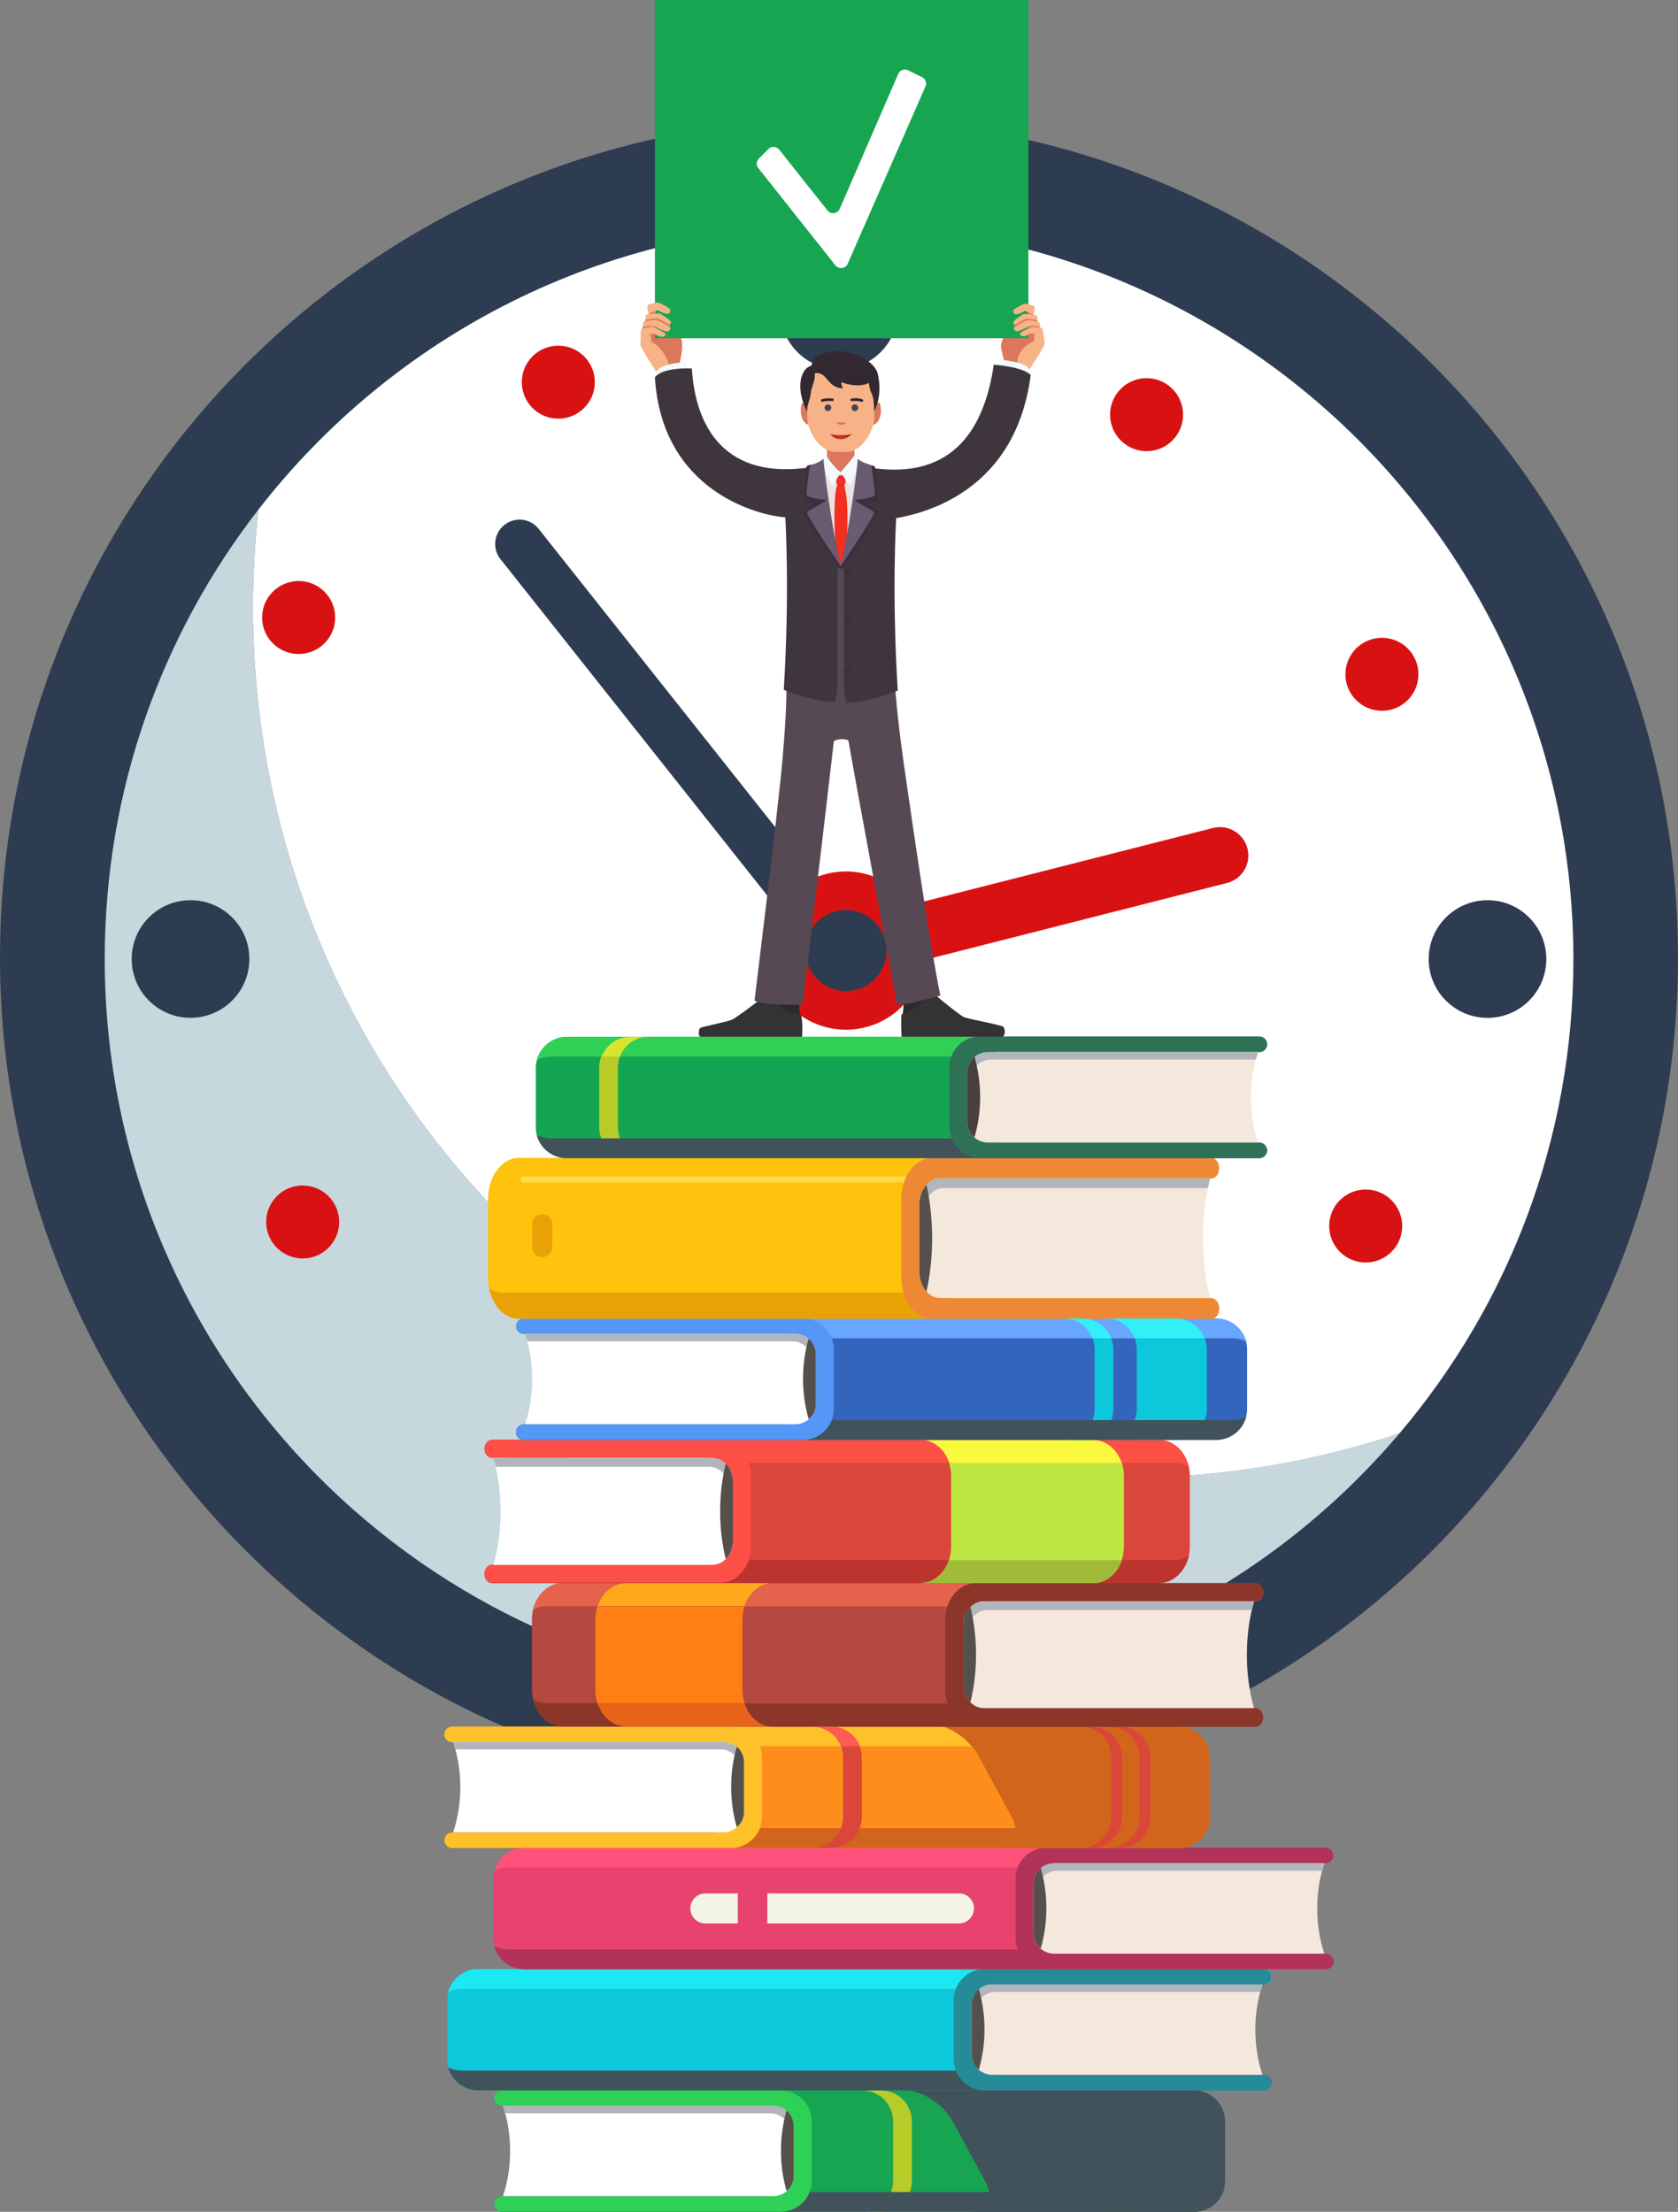 <svg width="2039" height="2688" viewBox="0 0 2039 2688" xmlns="http://www.w3.org/2000/svg" xmlns:xlink="http://www.w3.org/1999/xlink"><rect x="0" y="0" width="2039" height="2688" fill="#808080" stroke="none"/><title>bisonbooks</title><desc>Created using Figma</desc><use xlink:href="#a" transform="translate(0 144)" fill="#2E3C51"/><use xlink:href="#b" transform="translate(127.26 619.2)" fill="#C6D8DD"/><use xlink:href="#c" transform="translate(307.4 273.3)" fill="#FFF"/><use xlink:href="#d" transform="translate(948.06 305.9)" fill="#2E3C51"/><use xlink:href="#e" transform="translate(948.06 1882)" fill="#2E3C51"/><use xlink:href="#f" transform="translate(160 1094)" fill="#2E3C51"/><use xlink:href="#g" transform="translate(1736.04 1094)" fill="#2E3C51"/><use xlink:href="#h" transform="translate(1348.9 459.6)" fill="#D81212"/><use xlink:href="#i" transform="translate(1634.87 775.1)" fill="#D81212"/><use xlink:href="#j" transform="translate(323.45 1440.7)" fill="#D81212"/><use xlink:href="#k" transform="translate(609.42 1756.2)" fill="#D81212"/><use xlink:href="#l" transform="translate(1615.16 1445.6)" fill="#D81212"/><use xlink:href="#m" transform="translate(1299.67 1731.5)" fill="#D81212"/><use xlink:href="#n" transform="translate(634.07 420.1)" fill="#D81212"/><use xlink:href="#o" transform="translate(318.5 706.1)" fill="#D81212"/><use xlink:href="#p" transform="rotate(110.477 310.807 841.567)" fill="#2E3C51"/><use xlink:href="#q" transform="rotate(75.727 142.855 1428.601)" fill="#D81212"/><use xlink:href="#r" transform="translate(600.54 2540.5)" fill="#17A552"/><use xlink:href="#s" transform="translate(1047.84 2540.5)" fill="#B7CC27"/><use xlink:href="#t" transform="translate(1351.34 2540.5)" fill="#B7CC27"/><use xlink:href="#u" transform="translate(600.54 2660.2)" fill="#42525B" opacity=".5"/><use xlink:href="#v" transform="translate(600.54 2540.5)" fill="#2ED155"/><use xlink:href="#w" transform="translate(611.14 2559.2)" fill="#FFF"/><use xlink:href="#x" transform="translate(611.14 2559.2)" fill="#B1B6BC"/><use xlink:href="#y" transform="translate(948.96 2564.8)" fill="#56504C"/><use xlink:href="#z" transform="translate(543.46 2393)" fill="#0DC8DB"/><use xlink:href="#A" transform="translate(544.7 2512.7)" fill="#42525B" opacity=".5"/><use xlink:href="#B" transform="translate(544.7 2393)" fill="#1CE8F2"/><use xlink:href="#C" transform="translate(1158.88 2393)" fill="#258B99"/><use xlink:href="#D" transform="translate(1180.71 2411.7)" fill="#F4E7DC"/><use xlink:href="#E" transform="translate(1181.02 2411.7)" fill="#B1B6BC"/><use xlink:href="#F" transform="translate(1180.71 2417.3)" fill="#56504C"/><use xlink:href="#G" transform="translate(599.6 2245.8)" fill="#E8426E"/><use xlink:href="#H" transform="translate(600.85 2365.5)" fill="#B23259"/><use xlink:href="#I" transform="translate(600.85 2245.5)" fill="#FF527B"/><use xlink:href="#J" transform="translate(1234.05 2245.5)" fill="#B23259"/><use xlink:href="#K" transform="translate(1255.89 2264.5)" fill="#F4E7DC"/><use xlink:href="#L" transform="translate(1255.89 2264.5)" fill="#B1B6BC"/><use xlink:href="#M" transform="translate(1255.89 2270.1)" fill="#56504C"/><use xlink:href="#N" transform="translate(932.42 2301)" fill="#F4F4E4"/><use xlink:href="#O" transform="translate(838.85 2301)" fill="#F4F4E4"/><use xlink:href="#P" transform="translate(540.02 2098.3)" fill="#FF8D1C"/><use xlink:href="#Q" transform="translate(540.02 2218)" fill="#D1651C"/><use xlink:href="#R" transform="translate(540.02 2098.6)" fill="#FFC12A"/><use xlink:href="#S" transform="translate(987.01 2098.3)" fill="#DA463A"/><use xlink:href="#T" transform="translate(540.02 2098.3)" fill="#FFC12A"/><use xlink:href="#U" transform="translate(550.63 2117)" fill="#FFF"/><use xlink:href="#V" transform="translate(550.63 2117)" fill="#B1B6BC"/><use xlink:href="#W" transform="translate(888.44 2122.6)" fill="#56504C"/><use xlink:href="#X" transform="translate(1146.72 2098.3)" fill="#D1651C" opacity=".7"/><use xlink:href="#Y" transform="translate(1461.76 2112.3)" fill="#D1651C"/><use xlink:href="#Z" transform="translate(1461.13 2111.7)" fill="#D1651C"/><use xlink:href="#aa" transform="translate(1465.19 2117.3)" fill="#D1651C"/><use xlink:href="#ab" transform="translate(1466.44 2119.8)" fill="#D1651C"/><use xlink:href="#ac" transform="translate(1464.88 2116.7)" fill="#D1651C"/><use xlink:href="#ad" transform="translate(1459.89 2110.1)" fill="#D1651C"/><use xlink:href="#ae" transform="translate(1181.03 2120.4)" fill="#D1651C"/><use xlink:href="#af" transform="translate(1458.64 2108.9)" fill="#D1651C"/><use xlink:href="#ag" transform="translate(1454.27 2105.4)" fill="#D1651C"/><use xlink:href="#ah" transform="translate(1457.39 2107.6)" fill="#D1651C"/><use xlink:href="#ai" transform="translate(1312.97 2098.3)" fill="#DA463A" opacity=".54"/><use xlink:href="#aj" transform="translate(1347.28 2098.3)" fill="#DA463A" opacity=".54"/><use xlink:href="#ak" transform="translate(646.39 1923.9)" fill="#B54840"/><use xlink:href="#al" transform="translate(723.44 1952.3)" fill="#FF7F15"/><use xlink:href="#am" transform="translate(725.93 2069.9)" fill="#E8641A"/><use xlink:href="#an" transform="translate(647.64 2065.2)" fill="#8C362A"/><use xlink:href="#ao" transform="translate(904.66 2070.2)" fill="#8C362A"/><use xlink:href="#ap" transform="translate(725.93 1923.9)" fill="#FFA81D"/><use xlink:href="#aq" transform="translate(647.64 1923.9)" fill="#E5624C" opacity=".87"/><use xlink:href="#ar" transform="translate(904.66 1924.2)" fill="#E5624C" opacity=".9"/><use xlink:href="#as" transform="translate(1148.59 1923.9)" fill="#8C362A"/><use xlink:href="#at" transform="translate(1170.42 1946.1)" fill="#F4E7DC"/><use xlink:href="#au" transform="translate(1170.73 1946.1)" fill="#B1B6BC"/><use xlink:href="#av" transform="translate(1170.42 1952.9)" fill="#56504C"/><use xlink:href="#aw" transform="translate(588.68 1749.9)" fill="#DA463A"/><use xlink:href="#ax" transform="translate(588.68 1890.9)" fill="#BC342E"/><use xlink:href="#ay" transform="translate(1118.33 1778)" fill="#BFE743"/><use xlink:href="#az" transform="translate(1118.33 1749.9)" fill="#F9F93D"/><use xlink:href="#aA" transform="translate(589 1749.9)" fill="#FC5047"/><use xlink:href="#aB" transform="translate(1328.25 1749.9)" fill="#FC5047"/><use xlink:href="#aC" transform="translate(588.68 1749.6)" fill="#FC5047"/><use xlink:href="#aD" transform="translate(599.6 1772)" fill="#FFF"/><use xlink:href="#aE" transform="translate(599.6 1772)" fill="#B1B6BC"/><use xlink:href="#aF" transform="translate(875.03 1778.6)" fill="#56504C"/><use xlink:href="#aG" transform="translate(627.05 1602.4)" fill="#3465BC"/><use xlink:href="#S" transform="translate(1292.7 1602.4)" fill="#0DC8DB"/><use xlink:href="#aH" transform="translate(1343.85 1602.4)" fill="#0DC8DB"/><use xlink:href="#aI" transform="translate(627.05 1722.1)" fill="#42525B" opacity=".5"/><use xlink:href="#aJ" transform="translate(627.05 1602.4)" fill="#68A6FF"/><use xlink:href="#aK" transform="translate(627.05 1602.4)" fill="#5497F7"/><use xlink:href="#U" transform="translate(637.97 1621.1)" fill="#FFF"/><use xlink:href="#V" transform="translate(637.97 1621.1)" fill="#B1B6BC"/><use xlink:href="#W" transform="translate(975.78 1626.7)" fill="#56504C"/><use xlink:href="#aL" transform="translate(593.05 1407.2)" fill="#FFC20D"/><use xlink:href="#aM" transform="translate(636.1 1433.3)" fill="#FFDC48"/><use xlink:href="#aN" transform="translate(594.3 1565.9)" fill="#E8A205"/><use xlink:href="#aO" transform="translate(1095.25 1407.2)" fill="#EF8834"/><use xlink:href="#aP" transform="translate(1117.08 1432.1)" fill="#F4E7DC"/><use xlink:href="#aQ" transform="translate(1117.39 1432.1)" fill="#B1B6BC"/><use xlink:href="#aR" transform="translate(1117.08 1439.9)" fill="#56504C"/><use xlink:href="#aS" transform="translate(646.7 1475.5)" fill="#E8A205"/><use xlink:href="#aT" transform="translate(651.07 1260)" fill="#14A552"/><use xlink:href="#aU" transform="translate(728.11 1283.7)" fill="#B7CC27"/><use xlink:href="#aV" transform="translate(652.32 1379.7)" fill="#42525B" opacity=".5"/><use xlink:href="#aW" transform="translate(730.61 1260)" fill="#D8E52E"/><use xlink:href="#aX" transform="translate(652.63 1260)" fill="#2ED155"/><use xlink:href="#aY" transform="translate(753.38 1260)" fill="#2ED155"/><use xlink:href="#aZ" transform="translate(1153.58 1259.6)" fill="#2E7256"/><use xlink:href="#ba" transform="translate(1175.41 1278.7)" fill="#F4E7DC"/><use xlink:href="#bb" transform="translate(1175.41 1278.7)" fill="#B1B6BC"/><use xlink:href="#bc" transform="translate(1175.41 1284.3)" fill="#47403C"/><use xlink:href="#bd" transform="translate(1216.23 380.7)" fill="#DC765D"/><use xlink:href="#be" transform="translate(784.26 380.3)" fill="#DC765D"/><use xlink:href="#bf" transform="translate(795.8)" fill="#17A552"/><use xlink:href="#bg" transform="translate(919.53 84.5)" fill="#FFF"/><use xlink:href="#bh" transform="translate(1231.2 369.2)" fill="#F7B288"/><use xlink:href="#bi" transform="translate(1248.99 379.2)" fill="#DC765D"/><use xlink:href="#bj" transform="translate(1231.25 381.4)" fill="#F7B288"/><use xlink:href="#bk" transform="translate(1232.81 387.3)" fill="#DC765D"/><use xlink:href="#bl" transform="translate(1231.96 389.2)" fill="#F7B288"/><use xlink:href="#bm" transform="translate(1250.27 395.8)" fill="#DC765D"/><use xlink:href="#bn" transform="translate(1236.1 397.3)" fill="#F7B288"/><use xlink:href="#bo" transform="translate(786.53 367.7)" fill="#F7B288"/><use xlink:href="#bp" transform="translate(788 378)" fill="#DC765D"/><use xlink:href="#bq" transform="translate(784.26 380.8)" fill="#F7B288"/><use xlink:href="#br" transform="translate(784.26 386.7)" fill="#DC765D"/><use xlink:href="#bs" transform="translate(780.21 388.6)" fill="#F7B288"/><use xlink:href="#bt" transform="translate(780.52 396.1)" fill="#DC765D"/><use xlink:href="#bu" transform="translate(778.01 397.3)" fill="#F7B288"/><use xlink:href="#bv" transform="translate(943.34 1217.8)" fill="#2E282F"/><use xlink:href="#bw" transform="translate(1096.81 1211)" fill="#2E282F"/><use xlink:href="#bx" transform="translate(1095.01 1208.2)" fill="#333"/><use xlink:href="#by" transform="translate(849.1 1216)" fill="#333"/><use xlink:href="#bz" transform="translate(916.83 685.8)" fill="#564953"/><use xlink:href="#bA" transform="translate(1004.48 542.5)" fill="#DC765D"/><use xlink:href="#bB" transform="translate(1055.59 489.1)" fill="#DC765D"/><use xlink:href="#bC" transform="translate(973.12 489.1)" fill="#DC765D"/><use xlink:href="#bD" transform="translate(980.77 442.9)" fill="#F7B288"/><use xlink:href="#bE" transform="translate(972.44 426.9)" fill="#32282F"/><use xlink:href="#bF" transform="translate(1034.74 491.5)" fill="#4C4151"/><use xlink:href="#bF" transform="translate(1001.98 491.5)" fill="#4C4151"/><use xlink:href="#bG" transform="translate(1033.33 483.9)" fill="#32282F"/><use xlink:href="#bH" transform="translate(997.53 484)" fill="#32282F"/><use xlink:href="#bI" transform="translate(1016.02 513)" fill="#DC765D"/><use xlink:href="#bJ" transform="translate(1008.22 527.4)" fill="#A72E1F"/><use xlink:href="#bK" transform="translate(1015.4 530.2)" fill="#D62F1C"/><use xlink:href="#bL" transform="translate(1211.91 436.9)" fill="#F2FAFD"/><use xlink:href="#bM" transform="translate(797.05 440.4)" fill="#F2FAFD"/><use xlink:href="#bN" transform="translate(795.8 447.7)" fill="#3F363D"/><use xlink:href="#bO" transform="translate(1025.38 443.2)" fill="#3F363D"/><use xlink:href="#bP" transform="translate(977.03 564.2)" fill="#3D303E"/><use xlink:href="#bQ" transform="translate(975.47 562.9)" fill="#3D303E"/><use xlink:href="#bR" transform="translate(1021.01 565.4)" fill="#3D303E"/><use xlink:href="#bS" transform="translate(1019.45 563.5)" fill="#3D303E"/><use xlink:href="#bT" transform="translate(1025.38 690.5)" fill="#3D303E"/><use xlink:href="#bU" transform="translate(1025.38 750.4)" fill="#3D303E"/><use xlink:href="#bV" transform="translate(1025.38 810.2)" fill="#3D303E"/><use xlink:href="#bW" transform="translate(1001.26 564.8)" fill="#EAE3E1"/><use xlink:href="#bX" transform="translate(1013.94 577.7)" fill="#F22F20"/><use xlink:href="#bY" transform="translate(1021.63 553.9)" fill="#F2FAFD"/><use xlink:href="#bZ" transform="translate(998.86 554.2)" fill="#F2FAFD"/><use xlink:href="#ca" transform="translate(1021.32 557.6)" fill="#695C70"/><use xlink:href="#cb" transform="translate(979.84 557.6)" fill="#695C70"/><use xlink:href="#cc" transform="translate(1292.7 1602.4)" fill="#32EFF9"/><use xlink:href="#cd" transform="translate(1343.85 1602.4)" fill="#32EFF9"/><use xlink:href="#ce" transform="translate(987.32 2098.3)" fill="#FC5C54"/><use xlink:href="#cf" transform="translate(1118.64 1895.9)" fill="#A1BA38"/><use xlink:href="#cg" transform="translate(1099.93 2540.5)" fill="#42525B" opacity=".5"/><defs><path id="a" d="M0 1019.46C0 1582.51 456.439 2039 1019.5 2039c563.06 0 1019.5-456.42 1019.5-1019.54C2039 456.423 1582.56 0 1019.5 0 456.439 0 0 456.423 0 1019.46z"/><path id="b" d="M186.803 0c-4.371 38.979-6.664 78.53-6.664 118.656 0 584.465 473.78 1058.224 1058.261 1058.224 117.02 0 229.66-19.06 334.92-54.17-163.66 193.18-408 315.77-681.007 315.77C399.545 1438.48 0 1039.03 0 546.203 0 340.49 69.72 150.971 186.803 0z"/><path id="c" d="M0 464.591c0-40.125 2.293-79.677 6.664-118.655C169.893 135.494 425.198 0 712.174 0c492.766 0 892.316 399.46 892.316 892.21 0 219.83-79.47 420.96-211.31 576.44-105.26 35.11-217.9 54.17-334.91 54.17C473.779 1522.82 0 1049.06 0 464.591z"/><path id="d" d="M0 71.509c0 39.48 32.03 71.508 71.511 71.508 39.482 0 71.511-32.028 71.511-71.508S110.993 0 71.512 0C31.957.072 0 32.1 0 71.509z"/><path id="e" d="M0 71.509c0 39.48 32.03 71.508 71.511 71.508 39.482 0 71.511-32.028 71.511-71.508S110.993 0 71.512 0C31.957 0 0 32.029 0 71.509z"/><path id="f" d="M71.511 142.946c39.482 0 71.511-32.029 71.511-71.509S111.064 0 71.512 0C32.028 0 0 31.957 0 71.437s32.03 71.509 71.511 71.509z"/><path id="g" d="M71.511 143.017c39.41 0 71.44-32.028 71.44-71.508S110.921 0 71.511 0C32.03 0 0 32.028 0 71.509c0 39.48 32.03 71.508 71.511 71.508z"/><path id="h" d="M0 44.353c0 24.505 19.92 44.352 44.354 44.352 24.506 0 44.354-19.847 44.354-44.352C88.708 19.848 68.86 0 44.354 0 19.92-.07 0 19.776 0 44.353z"/><path id="i" d="M0 44.353c0 24.505 19.848 44.352 44.354 44.352s44.354-19.847 44.354-44.352C88.708 19.848 68.86 0 44.354 0 19.92 0 0 19.848 0 44.353z"/><path id="j" d="M0 44.353c0 24.505 19.848 44.352 44.354 44.352s44.354-19.919 44.354-44.352C88.708 19.848 68.788 0 44.354 0 19.848-.07 0 19.848 0 44.353z"/><path id="k" d="M0 44.353c0 24.505 19.848 44.352 44.354 44.352s44.354-19.847 44.354-44.352C88.708 19.848 68.86 0 44.354 0S0 19.848 0 44.353z"/><path id="l" d="M44.354 0C19.848 0 0 19.848 0 44.353c0 24.505 19.848 44.352 44.354 44.352s44.354-19.847 44.354-44.352C88.708 19.919 68.86 0 44.354 0z"/><path id="m" d="M44.354 0C19.848 0 0 19.848 0 44.352c0 24.506 19.92 44.353 44.354 44.353 24.506 0 44.354-19.847 44.354-44.352C88.708 19.846 68.788 0 44.354 0z"/><path id="n" d="M44.354 0C19.848 0 0 19.848 0 44.352c0 24.506 19.848 44.353 44.354 44.353s44.354-19.847 44.354-44.352C88.708 19.848 68.86 0 44.354 0z"/><path id="o" d="M44.426 0C19.92 0 0 19.848 0 44.353c0 24.505 19.848 44.352 44.426 44.352 24.506 0 44.354-19.847 44.354-44.352C88.78 19.848 68.86 0 44.426 0z"/><path id="p" d="M4.189 589.266L304.564 91.428a62.846 62.846 0 0 1-4.801-24.147v-4.299C299.763 28.16 327.995 0 362.819 0c34.753 0 63.056 28.231 63.056 62.982v4.3c0 34.822-28.231 63.053-63.056 63.053-4.084 0-8.025-.43-11.823-1.146L55.063 619.575c-8.383 14.043-26.512 18.629-40.556 10.246C.391 621.509-4.195 603.31 4.189 589.266z"/><path id="q" d="M0 503.427c0 53.094 43.064 96.157 96.16 96.157s96.161-43.063 96.161-96.157c0-40.985-25.653-75.88-61.766-89.709 0-.501.143-1.003.143-1.504V34.464C130.698 15.406 115.292 0 96.232 0c-19.06 0-34.538 15.477-34.538 34.465v377.749c0 .501.144 1.003.144 1.504C25.652 427.619 0 462.513 0 503.427zm46.862 0c0-27.228 22.07-49.297 49.298-49.297 27.229 0 49.299 22.069 49.299 49.297 0 27.227-22.07 49.296-49.299 49.296-27.228.072-49.298-22.069-49.298-49.296z"/><path id="r" d="M888.047 37.424v72.666c0 20.583-16.844 37.424-37.431 37.424H9.358c-4.991 0-9.358-4.366-9.358-9.356s4.367-9.356 9.358-9.356h319.721V18.712H9.358C4.367 18.712 0 14.346 0 9.356S4.367 0 9.358 0h841.57c20.275 0 37.119 16.84 37.119 37.424z"/><path id="s" d="M22.77 0H0c20.587 0 37.43 16.84 37.43 37.424v72.666c0 20.583-16.843 37.424-37.43 37.424h22.77c20.587 0 37.431-16.841 37.431-37.424V37.424C60.201 16.841 43.357 0 22.771 0z"/><path id="t" d="M22.77 0H0c20.587 0 37.43 16.84 37.43 37.424v72.666c0 20.583-16.843 37.424-37.43 37.424h22.77c20.587 0 37.431-16.841 37.431-37.424V37.424C60.201 16.841 43.357 0 22.771 0z"/><path id="u" d="M870.267 3.742H328.768v5.302H9.358C4.367 9.044 0 13.098 0 18.4s4.367 9.356 9.358 9.356h841.57c17.156 0 31.816-11.85 36.183-27.756-5.303 2.183-10.917 3.742-16.844 3.742z"/><path id="v" d="M385.85 109.778V37.424C385.85 16.841 369.006 0 348.419 0H9.358C4.367 0 0 4.054 0 9.356s4.367 9.356 9.358 9.356h319.721v110.09H9.358c-4.991 0-9.358 4.054-9.358 9.356s4.367 9.356 9.358 9.356H348.73c20.275-.312 37.119-17.153 37.119-37.736z"/><path id="w" d="M328.456 0H0c5.615 16.53 8.734 35.241 8.734 54.889 0 19.648-3.12 38.36-8.734 54.889h328.456c13.724 0 24.953-11.227 24.953-24.638V24.638C353.409 10.915 342.18 0 328.456 0z"/><path id="x" d="M328.456 0H0c.936 2.807 1.872 5.926 2.807 9.044h321.906c13.724 0 24.953 11.227 24.953 24.638v60.502c0 1.872-.311 3.431-.623 4.99 2.807-4.054 4.366-8.732 4.366-14.034V24.638C353.409 10.915 342.18 0 328.456 0z"/><path id="y" d="M15.596 79.527V19.024c0-7.485-3.431-14.346-8.734-19.024C2.495 14.97 0 31.81 0 48.963c0 17.465 2.495 33.994 6.862 48.964 5.303-4.054 8.734-10.916 8.734-18.4z"/><path id="z" d="M37.43 0h954.8c4.991 0 9.361 4.054 9.361 9.356s-4.37 9.356-9.361 9.356H672.507v110.09h319.722c4.991 0 9.361 4.054 9.361 9.356s-4.37 9.356-9.361 9.356H37.431C16.844 147.514 0 130.673 0 110.09V37.424C0 16.841 16.844 0 37.43 0z"/><path id="A" d="M16.844 3.742h654.728v5.302h319.721c4.991 0 9.357 4.054 9.357 9.356s-4.366 9.356-9.357 9.356H36.183C19.027 27.756 4.367 15.906 0 0c5.303 2.183 10.917 3.742 16.844 3.742z"/><path id="B" d="M16.844 24.014h654.728v-5.302h319.721c4.991 0 9.357-4.054 9.357-9.356S996.284 0 991.293 0H36.183C19.027 0 4.367 11.851 0 27.756c5.303-2.495 10.917-3.742 16.844-3.742z"/><path id="C" d="M0 110.09V37.424C0 16.841 16.844 0 37.43 0h339.375c4.991 0 9.358 4.054 9.358 9.356s-4.367 9.356-9.358 9.356H57.082v110.09h319.722c4.991 0 9.358 4.054 9.358 9.356s-4.367 9.356-9.358 9.356H37.431C16.844 147.514 0 130.673 0 110.09z"/><path id="D" d="M24.954 0H353.41c-5.615 16.53-8.734 35.241-8.734 54.889 0 19.648 3.119 38.36 8.734 54.889H24.954C11.229 109.778 0 98.551 0 85.14V24.638C0 11.228 11.23 0 24.954 0z"/><path id="E" d="M24.648 0h328.456c-.936 2.807-1.872 5.925-2.807 9.044H28.703C14.98 9.044 3.75 20.271 3.75 33.682v60.502c0 1.872.312 3.431.624 4.99C1.566 95.12.006 90.442.006 85.14V24.638C-.306 11.228 10.924 0 24.648 0z"/><path id="F" d="M0 79.527V19.024C0 11.539 3.431 4.678 8.734 0c4.367 14.97 6.862 31.81 6.862 48.964 0 17.464-2.495 33.993-6.862 48.963C3.43 93.873 0 87.011 0 79.527z"/><path id="G" d="M37.43 0h973.83c4.99 0 9.35 4.054 9.35 9.356s-4.36 9.356-9.35 9.356H691.223v110.09h319.717c5 0 9.36 4.054 9.36 9.356s-4.36 9.356-9.36 9.356H37.431C16.844 147.514 0 130.673 0 110.09V37.424C0 16.841 16.844 0 37.43 0z"/><path id="H" d="M16.844 3.742h673.755v5.302h319.721c4.99 0 9.36 4.054 9.36 9.356s-4.37 9.356-9.36 9.356H36.183C19.027 27.756 4.367 15.906 0 0c5.303 2.183 10.917 3.742 16.844 3.742z"/><path id="I" d="M16.844 24.014h673.755v-5.302h319.721c4.99 0 9.36-4.054 9.36-9.356S1015.31 0 1010.32 0H36.183C19.027 0 4.367 11.851 0 27.756c5.303-2.183 10.917-3.742 16.844-3.742z"/><path id="J" d="M0 110.09V37.424C0 16.841 16.844 0 37.43 0h339.375c4.991 0 9.358 4.054 9.358 9.356s-4.367 9.356-9.358 9.356H56.77v110.09h319.722c4.991 0 9.358 4.054 9.358 9.356s-4.367 9.356-9.358 9.356H37.119C16.844 147.514 0 130.673 0 110.09z"/><path id="K" d="M24.954 0H353.41c-5.615 16.53-8.734 35.241-8.734 54.889 0 19.648 3.119 38.36 8.734 54.889H24.954C11.229 109.778 0 98.551 0 85.14V24.638C0 10.915 11.23 0 24.954 0z"/><path id="L" d="M24.954 0H353.41c-.936 2.807-1.872 5.926-2.808 9.044H28.697c-13.725 0-24.954 11.227-24.954 24.638v60.502c0 1.872.312 3.431.624 4.99C1.56 95.12 0 90.442 0 85.14V24.638C0 10.915 11.23 0 24.954 0z"/><path id="M" d="M0 79.527V19.024C0 11.54 3.431 4.678 8.734 0c4.367 14.97 6.862 31.81 6.862 48.963 0 17.465-2.495 33.994-6.862 48.964C3.43 93.873 0 87.01 0 79.527z"/><path id="N" d="M233.007 36.489H0V0h233.007c9.982 0 18.092 8.109 18.092 18.088 0 10.292-8.11 18.4-18.092 18.4z"/><path id="O" d="M18.091 0h39.615v36.489H18.09C8.11 36.489 0 28.38 0 18.4 0 8.42 8.11 0 18.091 0z"/><path id="P" d="M930.156 37.424v72.666c0 20.583-16.843 37.424-37.43 37.424H9.358c-4.991 0-9.358-4.366-9.358-9.356s4.367-9.356 9.358-9.356H329.08V18.712H9.358C4.367 18.712 0 14.346 0 9.356S4.367 0 9.358 0h883.368c20.587 0 37.43 16.841 37.43 37.424z"/><path id="Q" d="M912.065 3.742H328.768v5.302H9.358C4.367 9.044 0 13.098 0 18.4s4.367 9.356 9.358 9.356h883.368c17.155 0 31.816-11.85 36.183-27.756-5.303 2.183-10.918 3.742-16.844 3.742z"/><path id="R" d="M640.691 23.702H329.08v-4.99H9.358C4.367 18.712 0 14.346 0 9.356S4.367 0 9.358 0h597.334c12.477 4.054 24.954 12.787 33.999 23.702z"/><path id="S" d="M22.77 0H0c20.587 0 37.43 16.841 37.43 37.424v72.666c0 20.583-16.843 37.424-37.43 37.424h22.77c20.587 0 37.431-16.841 37.431-37.424V37.424C60.201 16.841 43.357 0 22.771 0z"/><path id="T" d="M385.85 110.09V37.424C385.85 16.841 369.006 0 348.419 0H9.358C4.367 0 0 4.054 0 9.356s4.367 9.356 9.358 9.356H329.08v110.09H9.358c-4.991 0-9.358 4.054-9.358 9.356s4.367 9.356 9.358 9.356H348.73c20.275 0 37.119-16.841 37.119-37.424z"/><path id="U" d="M328.456 0H0c5.615 16.53 8.734 35.241 8.734 54.889 0 19.648-3.12 38.36-8.734 54.889h328.456c13.724 0 24.954-11.227 24.954-24.638V24.638C353.41 11.228 342.18 0 328.456 0z"/><path id="V" d="M328.456 0H0c.936 2.807 1.872 5.925 2.807 9.044h321.906c13.724 0 24.954 11.227 24.954 24.638v60.502c0 1.872-.312 3.431-.624 4.99 2.807-4.054 4.367-8.732 4.367-14.034V24.638C353.41 11.228 342.18 0 328.456 0z"/><path id="W" d="M15.596 79.527V19.024c0-7.485-3.431-14.346-8.734-19.024C2.495 14.97 0 31.81 0 48.964c0 17.464 2.495 33.993 6.862 48.963 5.303-4.054 8.734-10.916 8.734-18.4z"/><path id="X" d="M321.905 27.756c-4.99-2.495-10.605-4.054-16.532-4.054H34C24.954 13.098 12.477 4.366 0 0h289.465c.624 0 1.56.312 2.184.312.624 0 1.247.312 1.871.312 2.807.624 5.303 1.247 7.798 2.495.312.312.936.312 1.248.624 1.872.935 3.431 1.87 5.303 3.118 6.55 5.302 11.853 12.475 14.036 20.895z"/><path id="Y" d="M0 0c1.248 1.248 2.183 2.807 3.12 4.366C2.182 2.806 1.247 1.56 0 0z"/><path id="Z" d="M0 0c.312.312.312.312.312.624 0 0 0-.312-.312-.624z"/><path id="aa" d="M0 0c.624.936.936 1.56 1.248 2.495C.936 1.559.312.935 0 0z"/><path id="ab" d="M0 0c0 .312 0 .312.312.624C0 .312 0 .312 0 0z"/><path id="ac" d="M0 0l.312.312C0 .312 0 .312 0 0z"/><path id="ad" d="M0 0l1.56 1.56A3.758 3.758 0 0 1 0 0z"/><path id="ae" d="M289.153 15.282v72.665c0 20.583-16.844 37.424-37.43 37.424H39.926c14.037-4.366 18.092-19.647 8.422-37.424L7.798 13.098C5.615 9.045 3.12 5.303 0 1.872h271.374c5.926 0 11.541 1.56 16.532 4.055-.624-1.872-1.248-4.055-2.184-5.926 2.184 4.678 3.431 9.668 3.431 15.282z"/><path id="af" d="M1.248 1.247L0 0c.312.312.624.936 1.248 1.247z"/><path id="ag" d="M0 0c.936.624 1.872 1.56 2.807 2.183C1.872 1.248.936.623 0 0z"/><path id="ah" d="M1.248 1.247L0 0c.312.312.624.936 1.248 1.247z"/><path id="ai" d="M13.1 0H0c20.587 0 37.43 16.841 37.43 37.424v72.666c0 20.583-16.843 37.424-37.43 37.424h13.1c20.588 0 37.432-16.841 37.432-37.424V37.424C50.532 16.841 33.688 0 13.1 0z"/><path id="aj" d="M13.413 0H0c20.587 0 37.43 16.841 37.43 37.424v72.666c0 20.583-16.843 37.424-37.43 37.424h13.1c20.588 0 37.432-16.841 37.432-37.424V37.424C50.844 16.841 34 0 13.412 0z"/><path id="ak" d="M37.43 0h841.572c4.991 0 9.358 4.99 9.358 10.915 0 6.238-4.367 10.916-9.358 10.916H559.279V151.88h319.722c4.991 0 9.358 4.99 9.358 10.916 0 6.237-4.367 10.915-9.358 10.915H37.431C16.844 173.711 0 153.751 0 129.426V43.662C0 19.96 16.844 0 37.43 0z"/><path id="al" d="M178.732 101.669c0 5.614.936 10.916 2.496 15.906H2.495C.935 112.585 0 107.283 0 101.669V15.905C0 10.292.936 4.99 2.495 0h178.733c-1.56 4.99-2.496 10.292-2.496 15.905v85.764z"/><path id="am" d="M213.668 28.38H34.935C19.027 28.38 5.615 16.53 0 0h178.732c5.303 16.529 19.028 28.38 34.936 28.38z"/><path id="an" d="M113.228 33.058H36.183C19.027 33.058 4.367 19.024 0 0c4.99 3.119 10.605 4.678 16.532 4.678h61.76c5.615 16.529 19.028 28.38 34.936 28.38z"/><path id="ao" d="M630.086 17.153c0 6.237-4.055 11.227-9.358 11.227H34.935C19.027 28.38 5.615 16.53 0 0h301.006v6.237h319.722c4.991-.311 9.358 4.678 9.358 10.916z"/><path id="ap" d="M213.668 0c-15.908 0-29.321 11.851-34.936 28.068H0C5.615 11.54 19.027 0 34.935 0h178.733z"/><path id="aq" d="M36.183 0h77.045C97.32 0 83.908 11.851 78.293 28.068H16.532c-5.927 0-11.541 1.56-16.532 4.678C4.367 14.034 19.027 0 36.183 0z"/><path id="ar" d="M630.086 10.93c0 6.237-4.055 10.915-9.358 10.915H301.006v6.237H0C5.615 11.553 19.027.014 34.935.014h585.793c4.991-.312 9.358 4.678 9.358 10.915z"/><path id="as" d="M0 130.049V44.285C0 19.96 16.844 0 37.43 0h339.375c4.99 0 9.357 4.99 9.357 10.915 0 6.238-4.367 10.916-9.357 10.916H57.082V151.88h319.722c4.99 0 9.357 4.99 9.357 10.916 0 6.237-4.367 10.915-9.357 10.915H37.431C16.844 174.335 0 154.375 0 130.049z"/><path id="at" d="M24.954 0h328.455c-5.614 19.648-8.733 41.79-8.733 64.869 0 23.39 3.119 45.221 8.733 64.869H24.954C11.229 129.738 0 116.639 0 100.422V29.004C0 13.41 11.23 0 24.954 0z"/><path id="au" d="M24.648 0h328.456c-.936 3.43-1.872 7.173-2.807 10.604H28.703C14.98 10.604 3.75 23.702 3.75 39.919v71.418c0 2.183.312 4.055.624 5.926-2.807-4.678-4.367-10.292-4.367-16.529V29.316C-.306 13.41 10.924 0 24.648 0z"/><path id="av" d="M0 93.873V22.454C0 13.41 3.431 5.614 8.734 0c4.367 17.776 6.862 37.424 6.862 58.008 0 20.583-2.495 40.23-6.862 58.007C3.43 111.025 0 102.917 0 93.873z"/><path id="aw" d="M819.735 0H9.358C4.367 0 0 4.99 0 10.915c0 6.238 4.367 10.916 9.358 10.916h257.337V151.88H9.358C4.367 151.88 0 156.87 0 162.796c0 6.237 4.367 10.915 9.358 10.915h810.377c20.587 0 37.431-19.96 37.431-44.285V43.662C857.166 19.648 840.322 0 819.735 0z"/><path id="ax" d="M839.387 4.99H266.695v6.237H9.358C4.367 11.227 0 16.217 0 22.143c0 6.237 4.367 10.915 9.358 10.915h810.377c17.156 0 31.817-14.034 36.184-33.058-4.991 3.119-10.606 4.99-16.532 4.99z"/><path id="ay" d="M247.356 15.905v85.764c0 24.326-16.844 44.286-37.431 44.286H0c20.587 0 37.43-19.96 37.43-44.286V15.905c0-5.613-.935-11.227-2.495-15.905H244.86c1.872 4.99 2.496 10.292 2.496 15.905z"/><path id="az" d="M244.86 28.068H34.935C29.633 11.54 15.908 0 0 0h209.925c15.908 0 29.632 11.54 34.935 28.068z"/><path id="aA" d="M564.582 28.068H266.695v-6.237H9.358C4.367 21.83 0 16.84 0 10.915 0 4.678 4.367 0 9.358 0h520.288c15.909 0 29.321 11.54 34.936 28.068z"/><path id="aB" d="M116.348 32.746c-4.991-2.807-10.606-4.678-16.532-4.678h-64.88C29.632 11.54 15.907 0 0 0h80.164c17.468 0 31.817 14.034 36.184 32.746z"/><path id="aC" d="M323.777 130.049V44.285C323.777 19.96 306.933 0 286.346 0H9.358C4.367 0 0 4.99 0 10.915c0 6.238 4.367 10.916 9.358 10.916h257.337V151.88H9.358C4.367 151.88 0 156.87 0 162.796c0 6.237 4.367 10.915 9.358 10.915h276.988c20.587.624 37.431-19.336 37.431-43.662z"/><path id="aD" d="M266.071 0H0c5.615 19.648 8.734 41.79 8.734 64.869 0 23.39-3.12 45.221-8.734 64.869h266.071c13.725 0 24.954-13.099 24.954-29.316V29.004C291.025 13.099 279.796 0 266.071 0z"/><path id="aE" d="M266.071 0H0c.936 3.43 1.872 7.173 2.807 10.604h259.521c13.724 0 24.954 13.098 24.954 29.315v71.418c0 2.183-.312 4.055-.624 5.926 2.807-4.678 4.367-10.292 4.367-16.529V29.316C291.025 13.099 279.796 0 266.071 0z"/><path id="aF" d="M15.596 93.873V22.455c0-9.045-3.431-16.841-8.734-22.455C2.495 17.777 0 37.424 0 58.008c0 20.583 2.495 40.23 6.862 58.007 5.303-4.99 8.734-13.098 8.734-22.142z"/><path id="aG" d="M850.928 0H9.358C4.367 0 0 4.054 0 9.356s4.367 9.356 9.358 9.356H329.08v110.09H9.358c-4.991 0-9.358 4.054-9.358 9.356s4.367 9.356 9.358 9.356h841.57c20.587 0 37.431-16.841 37.431-37.424V37.424C888.359 16.841 871.515 0 850.928 0z"/><path id="aH" d="M85.155 0H0c20.587 0 37.43 16.841 37.43 37.424v72.666c0 20.583-16.843 37.424-37.43 37.424h85.155c20.587 0 37.431-16.841 37.431-37.424V37.424C122.586 16.841 105.742 0 85.156 0z"/><path id="aI" d="M870.267 3.742H328.768v5.302H9.358C4.367 9.044 0 13.098 0 18.4s4.367 9.356 9.358 9.356h841.57c17.156 0 31.816-11.85 36.183-27.756-4.991 2.183-10.917 3.742-16.844 3.742z"/><path id="aJ" d="M870.267 24.014H328.768v-5.302H9.358C4.367 18.712 0 14.346 0 9.356 0 4.054 4.367 0 9.358 0h841.57c17.156 0 31.816 11.851 36.183 27.756-4.991-2.495-10.917-3.742-16.844-3.742z"/><path id="aK" d="M386.161 110.09V37.424C386.161 16.841 369.318 0 348.731 0H9.358C4.367 0 0 4.054 0 9.356s4.367 9.356 9.358 9.356h319.721v110.09H9.358c-4.991 0-9.358 4.054-9.358 9.356s4.367 9.356 9.358 9.356H348.73c20.587 0 37.43-16.841 37.43-37.424z"/><path id="aL" d="M37.43 0h841.572c4.991 0 9.358 5.614 9.358 12.475 0 6.86-4.367 12.475-9.358 12.475H559.279v145.642h319.722c4.991 0 9.358 5.614 9.358 12.475s-4.367 12.475-9.358 12.475H37.431C16.844 195.542 0 173.087 0 145.955V49.899C0 22.455 16.844 0 37.43 0z"/><path id="aM" d="M0-3.5a3.5 3.5 0 1 0 0 7v-7zm480.986 7a3.5 3.5 0 1 0 0-7v7zM0 3.5h480.986v-7H0v7z"/><path id="aN" d="M16.844 4.99h541.499v6.861h319.41c4.991 0 9.358 5.614 9.358 12.475 0 6.86-4.367 12.474-9.358 12.474H36.183C19.027 36.8 4.367 21.207 0 0c5.303 3.119 10.917 4.99 16.844 4.99z"/><path id="aO" d="M0 145.643V49.587C0 22.455 16.844 0 37.43 0h339.375c4.991 0 9.358 5.614 9.358 12.475 0 6.86-4.367 12.475-9.358 12.475H57.082v145.642h319.722c4.991 0 9.358 5.614 9.358 12.475s-4.367 12.475-9.358 12.475H37.431C16.844 195.23 0 173.087 0 145.643z"/><path id="aP" d="M24.954 0H353.41c-5.615 22.143-8.734 46.78-8.734 72.665 0 25.886 3.119 50.835 8.734 72.666H24.954C11.229 145.331 0 130.673 0 112.585V32.746C0 14.658 11.23 0 24.954 0z"/><path id="aQ" d="M24.648 0h328.456c-.936 3.742-1.872 7.797-2.807 11.851H28.703C14.98 11.851 3.75 26.509 3.75 44.597v79.839c0 2.183.312 4.366.624 6.549-2.807-5.302-4.367-11.539-4.367-18.712V32.434C-.306 14.658 10.924 0 24.648 0z"/><path id="aR" d="M0 104.788V24.95C0 14.97 3.431 5.925 8.734 0c4.367 19.96 6.862 41.79 6.862 64.869 0 23.078-2.495 44.909-6.862 64.869C3.43 123.812 0 114.768 0 104.788z"/><path id="aS" d="M0 40.231V12.163C0 5.302 5.615 0 12.165 0 19.027 0 24.33 5.614 24.33 12.163V40.23c0 6.861-5.615 12.163-12.165 12.163C5.615 52.706 0 47.092 0 40.231z"/><path id="aT" d="M37.743 0h841.57c4.991 0 9.358 4.054 9.358 9.356s-4.367 9.356-9.358 9.356H559.279v110.09h319.722c4.991 0 9.358 4.054 9.358 9.356s-4.367 9.356-9.358 9.356H37.431C16.844 147.514 0 130.673 0 110.09V37.424C.312 16.841 17.156 0 37.743 0z"/><path id="aU" d="M60.201 123.5h-22.77C16.844 123.5 0 106.659 0 86.076V13.41C0 8.732.936 4.054 2.495 0h22.77a37.945 37.945 0 0 0-2.495 13.41v72.666c0 20.583 16.844 37.424 37.431 37.424z"/><path id="aV" d="M16.844 3.742h541.499v5.302h319.722c4.991 0 9.358 4.054 9.358 9.356s-4.367 9.356-9.358 9.356H36.183C19.027 27.756 4.367 15.906 0 0c5.303 2.183 10.917 3.742 16.844 3.742z"/><path id="aW" d="M57.706 0C41.798 0 28.386 9.98 22.77 24.014H0C5.615 9.98 19.027 0 34.935 0h22.77z"/><path id="aX" d="M113.228 0C97.32 0 83.908 9.98 78.293 24.014H16.532c-5.927 0-11.541 1.56-16.532 4.054C4.367 12.163 18.715.312 36.183.312h77.045V0z"/><path id="aY" d="M786.048 9.356c0 4.99-4.055 9.356-9.358 9.356H456.968v5.302H0C5.615 9.98 19.027 0 34.935 0H776.69c5.303 0 9.358 4.054 9.358 9.356z"/><path id="aZ" d="M0 110.09V37.424C0 16.841 16.844 0 37.43 0h339.375c4.991 0 9.358 4.054 9.358 9.356s-4.367 9.356-9.358 9.356H56.77v110.09h319.722c4.991 0 9.358 4.054 9.358 9.356s-4.367 9.356-9.358 9.356H37.119C16.844 147.514 0 130.673 0 110.09z"/><path id="ba" d="M24.954 0H353.41c-5.615 16.529-8.734 35.241-8.734 54.889 0 19.648 3.119 38.36 8.734 54.889H24.954C11.229 109.778 0 98.551 0 85.14V24.638C0 10.915 11.23 0 24.954 0z"/><path id="bb" d="M24.954 0H353.41c-.936 2.807-1.872 5.925-2.808 9.044H28.697c-13.725 0-24.954 11.227-24.954 24.638v60.502c0 1.872.312 3.431.624 4.99C1.56 95.12 0 90.442 0 85.14V24.638C0 10.915 11.23 0 24.954 0z"/><path id="bc" d="M0 79.527V19.024C0 11.539 3.431 4.678 8.734 0c4.367 14.97 6.862 31.81 6.862 48.963 0 17.465-2.495 33.994-6.862 48.964C3.43 93.873 0 87.01 0 79.527z"/><path id="bd" d="M6.599 67.443C5.039 62.14-.576 41.558.049 38.439 1.607 30.331 12.524 3.822 28.432.391c15.908-3.43 12.477 16.84 12.477 16.84l5.303 18.09-22.77 38.983-16.844-6.861z"/><path id="be" d="M39.926 67.505c1.56-5.301 6.239-24.325 4.367-32.746C42.422 26.651 37.12 3.884 21.211.454 5.303-2.976 0 14.176 0 14.176L.312 31.64 25.89 74.367l14.036-6.862z"/><path id="bf" d="M453.849 0H0v411.044h453.849V0z"/><path id="bg" d="M2.6 108.191l11.54-11.54c3.744-3.742 9.67-3.43 13.101.624l58.642 73.913c4.055 5.302 12.165 4.054 14.972-1.871L171.974 5.274c1.871-4.678 7.486-6.55 11.853-4.366l17.156 8.42c4.367 2.183 5.926 7.173 4.055 11.227l-94.513 215.502c-2.495 5.925-10.605 7.173-14.972 1.871l-93.89-118.51c-2.495-3.119-2.183-8.109.936-11.227z"/><path id="bh" d="M24.065 16.56c.624-3.12 2.807-11.54 1.872-13.1C25 1.902 15.643-.281 13.772.03 11.9.342.359 6.267.047 8.14c-.312 1.87.936 4.99 3.431 4.678 2.808-.312 7.486-2.183 11.23-4.366 1.247.935 3.119 1.247 3.119 1.247v4.678l6.238 2.183z"/><path id="bi" d="M6.902 3.491c-.936-.624-1.872-.936-3.431-1.56C1.287.685-.272-.25.04.062v4.677l6.238 1.56h.312c0-.624.312-1.56.312-2.807z"/><path id="bj" d="M29.32 10.915c-.311-2.495.625-8.732-1.247-9.356C26.202 1.247 14.973 0 13.413 0 11.853 0 0 8.42 0 9.98c0 1.56 1.872 5.614 4.367 4.99 2.495-.312 10.605-4.678 10.605-4.678l14.349.623z"/><path id="bk" d="M27.761 1.871C24.331 1.247 15.908 0 14.661 0 13.724 0 3.742 4.99 0 7.797c.624 1.247 1.871 1.87 3.12 1.87 2.495-.31 10.605-4.677 10.605-4.677l14.036.312v-3.43z"/><path id="bl" d="M32.352 11.58c-1.248-4.366 0-9.044-2.183-9.668-2.184-.624-12.79-2.183-14.037-1.871C14.884.04 1.783 6.9.224 8.773c-.936.936 1.248 4.678 3.12 4.678 2.806 0 11.54-3.742 13.1-5.302 2.183-.311 5.614.312 5.614.312l.624 3.119h9.67z"/><path id="bm" d="M13.413 4.309l.312-.312c-.312-.936-.312-1.56-.312-2.495C10.605.566 2.807-.993.312.878 0 1.19 0 1.19 0 1.502c1.872 0 3.743.312 3.743.312l.312 1.871c1.248.312 2.184.624 2.184.624h7.174z"/><path id="bn" d="M10.747 57.433c6.55-9.044 23.082-34.93 22.77-38.048-1.247-5.925-2.183-17.153-3.43-17.776C28.214.985 18.856-.263 17.608.049 16.362.361 1.39 6.91 3.261 9.093c2.807 3.743 6.862 2.495 13.1-1.247l4.991.624s-1.56 4.054-.312 8.42C6.068 24.063-3.29 34.667 1.077 53.067l9.67 4.366z"/><path id="bo" d="M2.412 17.495C1.476 14.065-.708 5.02.228 3.46 1.164 1.9 11.458-.282 13.33.03c1.872.31 14.349 6.548 14.66 8.731.312 2.183-1.247 5.302-3.743 4.99-3.119-.312-8.11-2.495-11.853-4.678-1.247.936-3.43 1.248-3.43 1.56l.311 4.99-6.862 1.87z"/><path id="bp" d="M0 4.054c.936-.623 2.183-.935 3.431-1.87C5.927.935 7.174 0 7.174 0l.312 4.99-6.55 1.87H.624C.624 6.236.312 5.3 0 4.053z"/><path id="bq" d="M0 11.54c.312-2.496-.624-9.357 1.248-9.98C3.119 1.246 15.284 0 16.844 0c1.56 0 14.348 9.044 14.348 10.604-.312 1.559-2.183 5.925-4.678 5.301-2.496-.311-11.542-4.99-11.542-4.99L0 11.54z"/><path id="br" d="M0 1.871C3.743 1.247 12.789 0 14.037 0c.935 0 11.54 5.614 15.596 8.109-.936 1.247-1.872 2.183-3.12 1.87-2.495-.311-11.54-4.99-11.54-4.99L0 5.303v-3.43z"/><path id="bs" d="M0 12.475C1.248 7.797.312 2.807 2.183 2.183 4.367 1.56 15.908 0 17.156 0c1.248 0 15.284 7.173 17.156 9.356.935.936-1.248 4.99-3.431 4.99-3.12 0-12.477-4.054-14.037-5.614-2.496-.312-6.239.312-6.239.312l-.935 3.43H0z"/><path id="bt" d="M.312 4.309L0 3.997c.312-.936.312-1.871.312-2.495C3.432.566 11.853-.993 14.037.878c.311.312.311.312.311.624-1.871 0-3.743.312-3.743.312l-.623 2.183c-1.248.312-2.184.624-2.184.624s-7.174 0-7.486-.312z"/><path id="bu" d="M24.346 61.479C17.483 51.81-.608 24.054.016 20.936c1.247-6.55-.312-16.841 1.56-18.4C3.134 1.287 14.051-.273 15.3.04c1.248.312 17.468 7.485 15.596 9.668-3.12 4.055-7.486 2.495-14.348-1.56l-5.303.937s3.12 4.054 1.872 8.732c9.357 4.054 25.265 21.83 21.522 38.983l-10.293 4.68z"/><path id="bv" d="M28.073 1.871c-.936 4.055.936 14.034.936 16.53 0 2.494-28.385-4.367-28.385-4.367L0 0l28.073 1.871z"/><path id="bw" d="M.936 6.55C1.872 10.603 0 20.582 0 23.077c0 2.495 28.385-4.366 28.385-4.366L29.321 0 .936 6.55z"/><path id="bx" d="M40.793 0c6.55 6.55 31.192 25.885 35.247 27.756 4.055 2.183 45.853 9.668 48.036 11.851 2.184 2.184 2.808 9.045-.312 12.163H.554s-1.247-21.207 0-27.444c0 0 24.954-8.42 27.45-21.52L40.793 0z"/><path id="by" d="M73.03 0c-9.669 7.173-27.449 20.895-33.063 23.39C34.352 25.885 3.16 31.81 1.6 33.37.04 34.93-1.52 43.974 2.848 43.974h122.586s1.559-11.851-.936-26.821c-1.56-1.56-18.091-.312-29.633-15.594L73.031 0z"/><path id="bz" d="M99.192 1.56L109.173 0l3.743 147.514s58.018-10.292 58.018 2.495c0 0 1.872 30.563 9.982 88.883 10.605 74.225 33.064 228.912 44.917 285.048 0 0-45.853 13.41-52.715 11.227 0 0-54.275-291.597-58.954-320.913-2.495-2.495-14.348-2.495-17.78.936 0 0-20.275 176.206-38.054 319.977 0 0-48.348 1.248-58.33-4.99 0 0 28.697-233.278 33.688-289.414 6.238-70.171 4.99-91.378 4.99-97.615 0-6.237 55.523 3.43 55.523 3.43l4.99-145.019z"/><path id="bA" d="M0 .15c1.248 8.42 0 19.96 0 22.142 0 1.872 15.908 9.045 17.156 9.045 1.56 0 17.78-9.045 17.78-9.045S33.063 6.075 34 2.021C34.312-.786 0 .15 0 .15z"/><path id="bB" d="M3.791 4.558c2.807-2.807 8.734-7.797 10.293-1.56 2.496 9.98-.935 23.702-9.981 24.326-9.046.624-.312-22.766-.312-22.766z"/><path id="bC" d="M11.085 4.558C8.277 1.75 2.35-3.24.79 2.998c-2.495 9.98.936 23.702 9.982 24.326 9.045.624.312-22.766.312-22.766z"/><path id="bD" d="M47.412 106.347h-13.1C15.596 106.347 0 81.397 0 62.686v-28.38C0 15.593 15.596 0 34.312 0h13.1C66.44 0 81.724 15.593 81.724 34.306v28.38c0 18.712-15.596 43.661-34.312 43.661z"/><path id="bE" d="M8.334 73.367c-.312-8.733 3.431-13.723 4.367-21.831.936-9.668 5.615-14.658 4.991-24.95 15.908-2.183 14.66 18.4 34.312 18.4-2.184-3.118-2.184-6.549-1.872-7.484 7.174 3.118 22.459 6.549 33.376.935 0 0 0 6.238 3.12 12.787 1.559 2.807 3.118 9.044 3.118 21.83 0-.623 10.918-17.776 4.367-45.844C90.683 12.864 65.416-1.17 44.517.077c-17.78 1.248-27.449 4.055-30.88 17.153-3.431 1.56-8.422 3.119-11.853 13.099-4.99 15.281 1.56 33.682 6.55 43.038z"/><path id="bF" d="M4.055 8.109a4.055 4.055 0 1 0 0-8.11 4.055 4.055 0 0 0 0 8.11z"/><path id="bG" d="M1.404 3.508c4.055-.312 8.422-.312 12.165.936 1.871.624 2.807-2.495.935-3.119C10.45-.235 5.771-.235 1.405.39c-1.872 0-1.872 3.43 0 3.118z"/><path id="bH" d="M14.12.312C9.755-.312 5.076 0 1.02 1.247c-1.871.624-.936 3.743.936 3.12 3.743-1.248 8.11-1.248 12.165-.936 2.183.311 1.871-3.12 0-3.12z"/><path id="bI" d="M0 0c4.055.624 9.358.312 12.165.312C9.982 4.054 3.743 4.99 0 0z"/><path id="bJ" d="M0 0c10.605 2.807 22.77 1.247 26.825 0 0 0-4.99 6.237-13.1 6.237C5.927 6.237 3.743 2.807 0 0z"/><path id="bK" d="M0 2.153c1.56.624 3.743 1.248 6.238 1.248 2.184 0 4.055-.624 5.927-1.248 0 0 0-.312-.312-.312-3.431-3.43-9.358-1.247-11.23 0-.311.312-.311.312-.623.312z"/><path id="bL" d="M0 11.851L1.56 0s32.752 2.495 37.43 11.851l-2.495 10.292L0 11.85z"/><path id="bM" d="M39.302 12.475C38.055 6.55 38.055 1.56 36.807.312 35.559-.935 3.743 1.248 0 12.475v8.109l39.302-8.109z"/><path id="bN" d="M190.585 119.899C86.403 136.428 49.284 72.807 44.917.141c0 0-34.623-2.183-44.917 10.604 8.422 139.094 126.329 168.097 158.457 170.281 0 0 5.615 88.57-1.871 209.576 0 0 27.449 12.474 61.761 15.281 0 0 3.743-7.485 3.743-30.563V238.409l-10.918-79.214c-.312 0-7.174-46.469-20.587-39.296z"/><path id="bO" d="M31.504 125.06C135.687 141.589 171.558 73.29 182.164 0c0 0 34.311 2.183 44.916 12.475C208.989 151.88 101.375 179.948 63.632 186.498c0 0-5.614 88.571 1.872 209.576 0 0-27.45 12.475-61.76 15.281 0 0-3.744-7.484-3.744-30.563v-136.91l10.917-79.215c0-.312 7.175-46.78 20.587-39.607z"/><path id="bP" d="M43.357 124.748c-.312 0-.935-.312-1.247-.624C37.119 118.51 0 62.062 0 58.944c0-.936 0-2.184 17.468-12.164-6.55-1.247-15.597-3.742-15.908-4.054-.624-.312-1.248-.935-1.248-1.56C4.055 4.679 4.367 3.743 4.679 3.432c.312-.312.624-.624 1.248-.936L20.899 0h.312c.624 0 1.248.624 1.56 1.247l9.045 40.855 13.725 76.72v.312l-.312 4.054c0 .624-.312 1.248-.936 1.248-.624.312-.624.312-.936.312z"/><path id="bQ" d="M22.459 3.119l9.045 40.855L45.23 120.38l-.312 4.055C37.743 116.327 3.119 61.75 3.119 60.191c0-1.56 20.9-13.41 20.9-13.41h-.313c-5.302 0-19.963-4.367-19.963-4.367S7.486 6.237 7.798 5.302l14.66-2.183zm0-3.119h-.624L6.862 2.495c-.935.312-1.871.936-2.183 1.56-.312.623-.624 1.559-4.367 38.36 0 1.559.624 2.806 2.183 3.43.936.312 6.55 1.871 12.165 3.119C0 57.384 0 58.63 0 60.503 0 61.438 0 62.686 18.715 92c4.367 6.861 19.028 29.628 23.707 34.93.623.623 1.56.935 2.495.935.312 0 .624 0 .936-.312 1.247-.311 2.183-1.559 2.183-2.806l.312-4.055v-.623L34.624 43.662 25.578 2.495C24.954.935 23.706 0 22.458 0z"/><path id="bR" d="M1.872 124.124h-.624c-.624-.312-.936-.624-.936-1.248L0 118.822v-.312l13.725-76.408L22.77 1.248C23.082.624 23.706 0 24.33 0h.312l14.972 2.495c.624 0 .936.312 1.248.936.312.311.624 1.247 4.367 37.736 0 .623-.312 1.56-1.248 1.56-.624 0-9.358 2.806-15.908 4.053 17.468 9.98 17.468 11.228 17.468 12.163 0 3.119-37.431 59.567-42.11 65.181h-1.56z"/><path id="bS" d="M25.89 3.119l14.972 2.495c.624.935 4.055 37.112 4.055 37.112s-14.66 4.366-19.963 4.366h-.312S45.54 58.943 45.54 60.502c0 1.56-34.936 56.137-41.798 64.246l-.312-4.055 13.725-76.408L25.89 3.12zm0-3.119c-1.56 0-2.808.936-3.12 2.495L13.725 43.35 0 120.07v.623l.312 4.055c0 1.247.936 2.495 2.183 2.806.312 0 .624.312.936.312.936 0 1.872-.312 2.496-.935 4.678-5.302 19.339-28.069 23.706-34.93 18.715-29.003 18.715-30.25 18.715-31.498 0-1.56 0-3.12-14.66-11.54 5.614-1.247 11.229-2.806 12.165-3.118 1.56-.312 2.495-1.871 2.183-3.43-3.743-36.801-4.055-37.737-4.367-38.36-.312-.936-1.247-1.56-2.183-1.56L26.514 0h-.624z"/><path id="bT" d="M4.679 9.356a4.678 4.678 0 1 0 0-9.357 4.678 4.678 0 0 0 0 9.357z"/><path id="bU" d="M4.679 9.356a4.678 4.678 0 1 0 0-9.357 4.678 4.678 0 0 0 0 9.357z"/><path id="bV" d="M4.679 9.356a4.678 4.678 0 1 0 0-9.357 4.678 4.678 0 0 0 0 9.357z"/><path id="bW" d="M.1 1.871c-.936.936 4.991 40.231 4.991 40.231s8.422 63.31 15.596 80.151c0 0 9.982-26.197 15.596-79.215L41.898 0 20.375 8.732.1 1.872z"/><path id="bX" d="M3.331.823c3.12-1.248 7.798-.936 8.734 0 .936.935 2.808 8.108 0 10.915 0 0 2.496 12.163 3.12 19.024.623 6.861 1.871 52.706-2.808 66.74l-4.679 13.099-5.302-14.346S-1.348 65.692.524 30.45c.312-7.796 1.56-16.529 3.12-18.712 0 0-2.808-3.118-.313-10.915z"/><path id="bY" d="M16.532 0C14.66 2.495 0 19.96 0 19.96l11.23 17.464S21.522 11.54 22.458 7.797C20.899 2.495 16.532 0 16.532 0z"/><path id="bZ" d="M5.927 0c0 2.183 12.788 18.088 16.843 19.648l-9.981 16.84S0 12.788 0 6.239c0 0 2.807-4.055 5.927-6.238z"/><path id="ca" d="M20.899 0C20.899 9.356 9.982 89.507 0 130.673c0 0 40.862-60.19 40.862-65.492-4.99-4.99-18.404-9.98-23.706-15.282 0 0 23.394-1.56 24.642-6.55 0 0-3.431-36.176-5.303-36.176-1.871 0-11.541-3.43-15.596-7.173z"/><path id="cb" d="M20.899 0c0 9.356 10.917 89.507 20.899 130.673 0 0-40.862-60.19-40.862-65.492 4.99-4.99 18.403-9.98 23.706-15.282 0 0-23.394-1.56-24.642-6.55 0 0 3.431-36.176 5.303-36.176 2.183.312 11.54-3.43 15.596-7.173z"/><path id="cc" d="M22.77 0H0c15.908 0 29.32 9.98 34.935 24.014h22.77C52.092 9.98 38.68 0 22.77 0z"/><path id="cd" d="M85.155 0H0c15.908 0 29.32 9.98 34.935 24.014h85.156C114.476 9.98 101.063 0 85.155 0z"/><path id="ce" d="M34.935 24.014h22.77C52.092 9.98 38.68 0 22.77 0H0c15.908 0 29.32 9.98 34.935 24.014z"/><path id="cf" d="M34.935 0C29.321 16.529 15.908 28.068 0 28.068h209.925c15.908 0 29.321-11.85 34.935-28.068H34.935z"/><path id="cg" d="M388.657 37.424v72.666c0 20.583-16.844 37.424-37.431 37.424H79.852c20.587 0 28.385-16.841 17.156-37.424L57.706 37.424C46.476 16.841 20.587 0 0 0h351.226c20.587 0 37.431 16.84 37.431 37.424z"/></defs></svg>